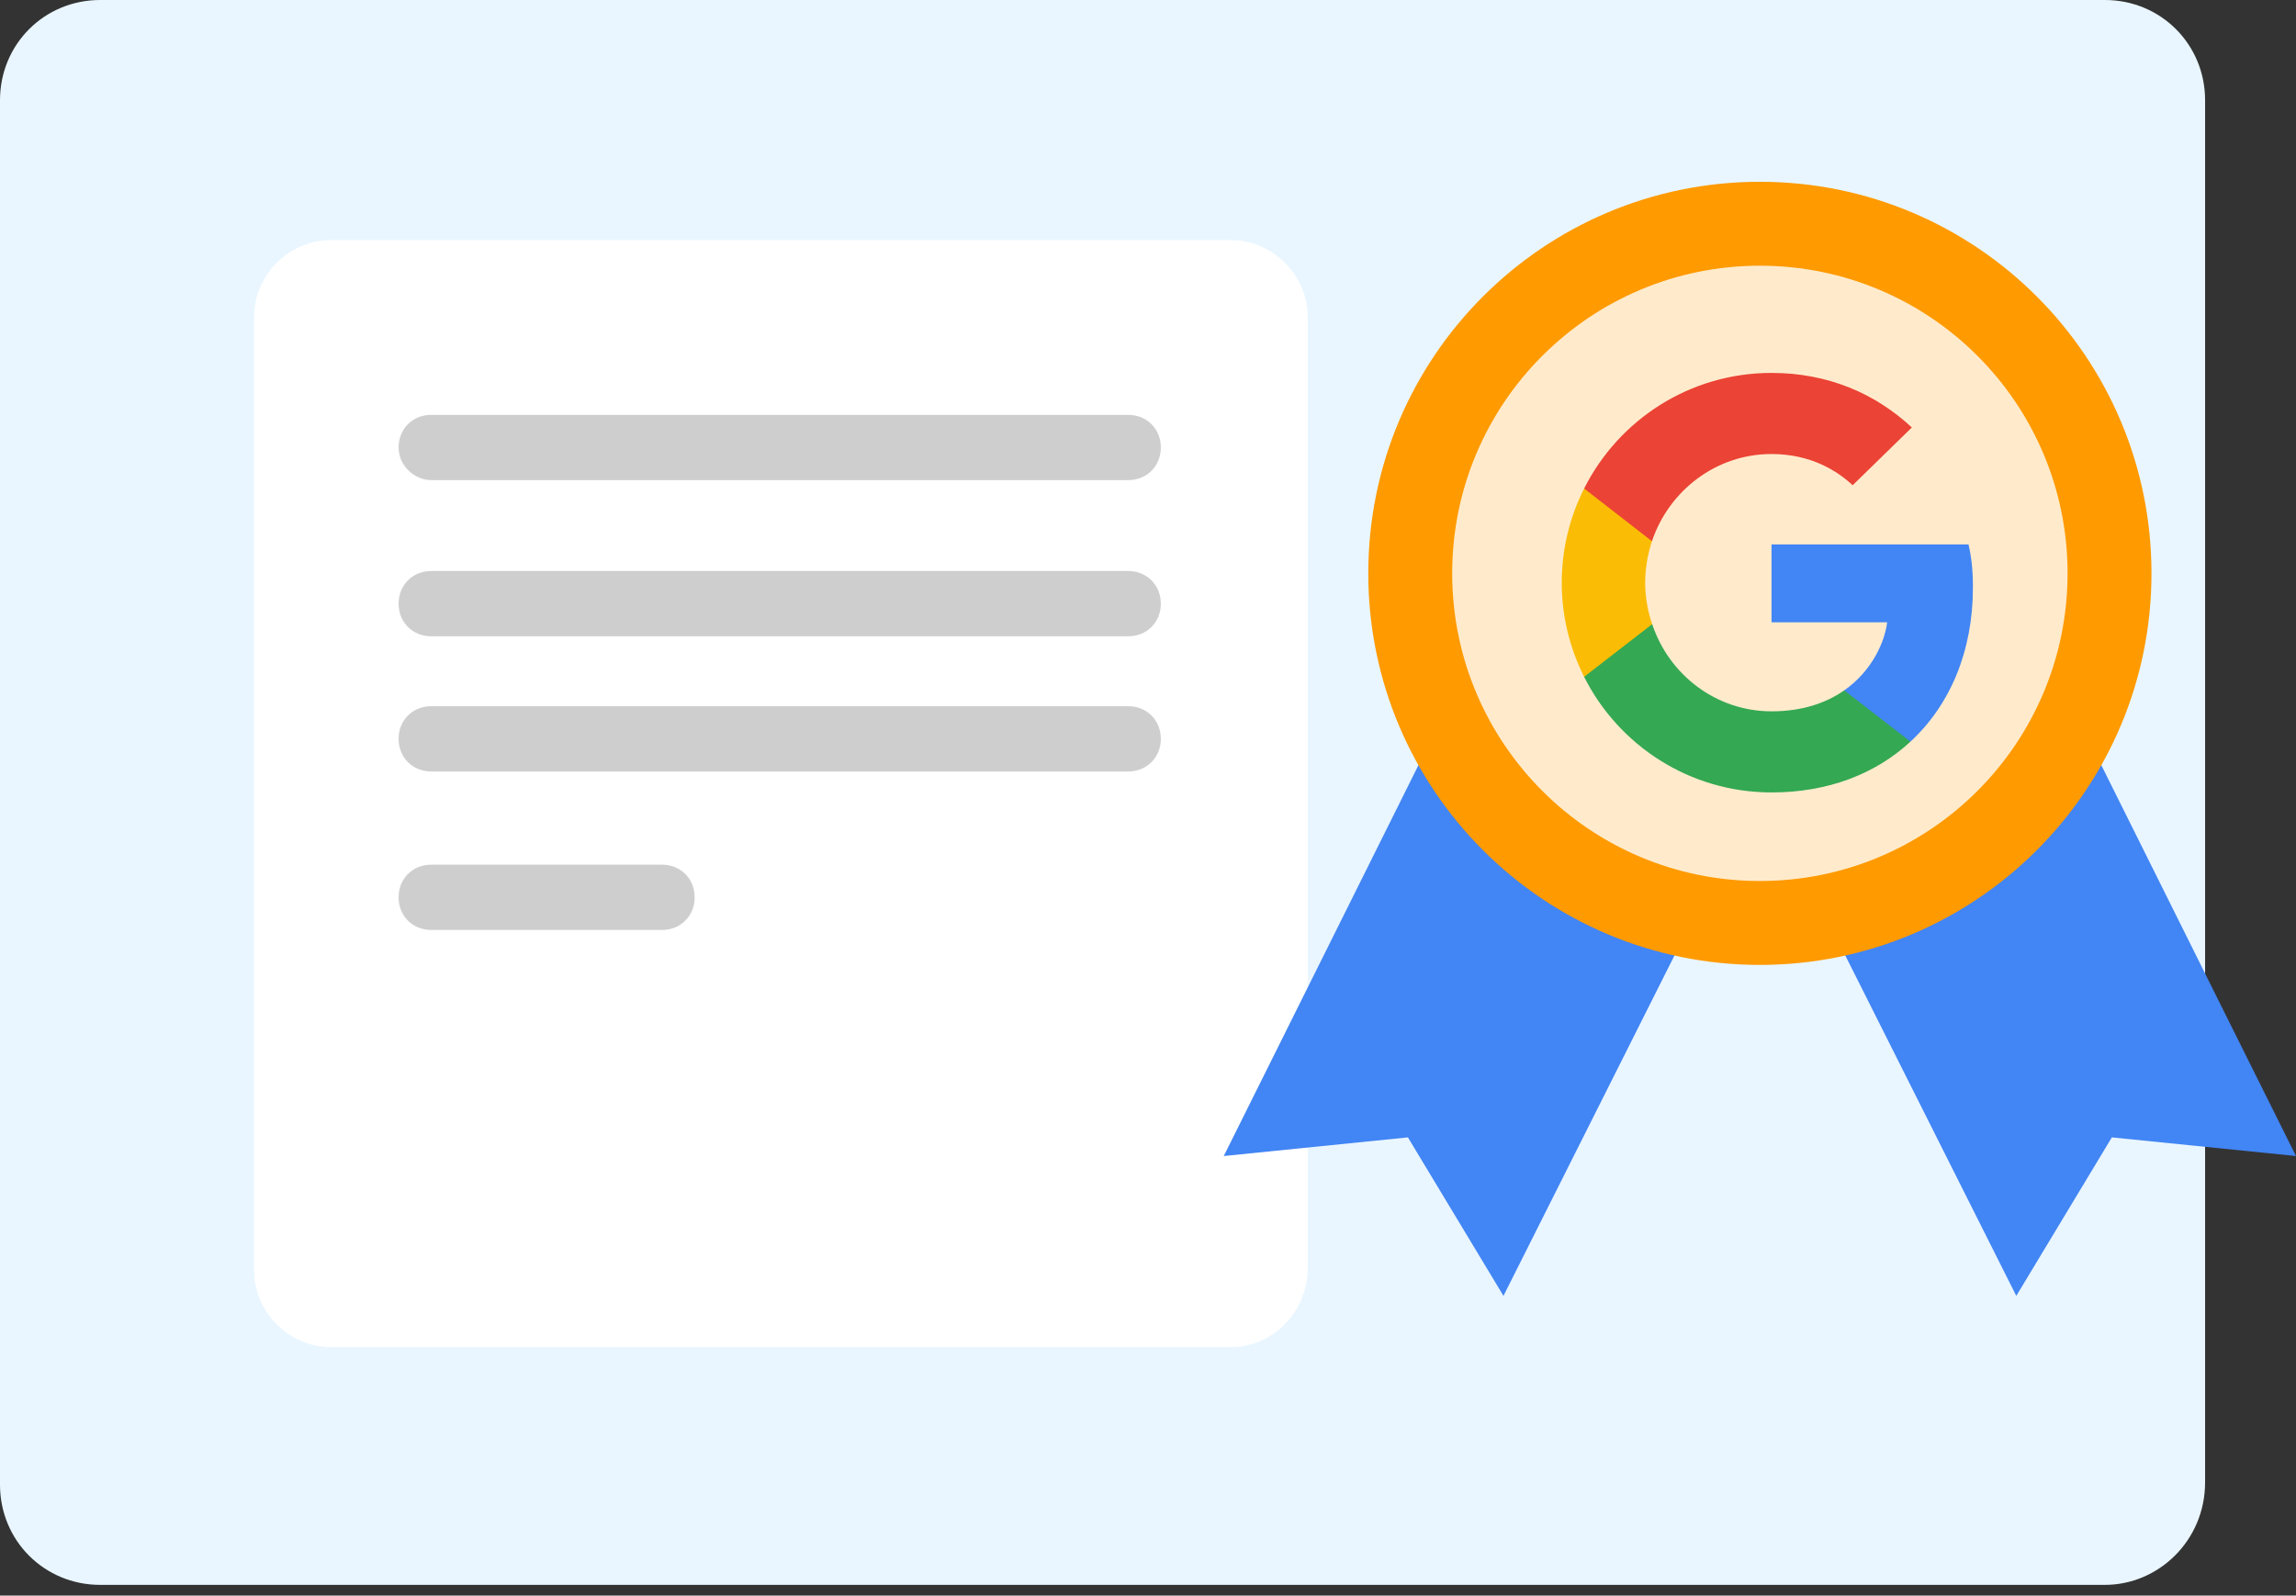 <svg xmlns="http://www.w3.org/2000/svg" width="200" height="139" fill="none"><rect width="100%" height="100%" fill="#333333" stroke="none"/><path fill="#E9F6FF" d="M183.35 138.071H8.731c-4.873 0-8.731-3.858-8.731-8.731V8.731C0 3.858 3.858 0 8.731 0H183.35c4.873 0 8.731 3.858 8.731 8.731v120.406c0 5.076-4.061 8.934-8.731 8.934Z"/><path fill="#fff" d="M107.208 117.36H28.832c-3.654 0-6.7-3.045-6.7-6.7V27.614c0-3.655 3.046-6.7 6.7-6.7h78.376c3.655 0 6.701 3.045 6.701 6.7v82.843c0 3.858-3.046 6.903-6.701 6.903Z"/><path fill="#4285F4" d="M174.213 48.934 153.3 59.492l-20.914-10.558-25.787 51.777 16.041-1.625 8.324 13.807L153.3 68.426l22.335 44.467 8.324-13.807L200 100.711l-25.787-51.777Z"/><path fill="#FF9A00" d="M153.3 84.06c18.839 0 34.111-15.271 34.111-34.11 0-18.84-15.272-34.113-34.111-34.113-18.84 0-34.112 15.273-34.112 34.112 0 18.84 15.272 34.112 34.112 34.112Z"/><path fill="#FFEBCC" d="M153.3 76.751c14.802 0 26.802-12 26.802-26.802s-12-26.802-26.802-26.802c-14.803 0-26.803 12-26.803 26.802 0 14.803 12 26.802 26.803 26.802Z"/><path fill="#CECECE" d="M57.665 75.33H37.563c-1.624 0-2.842 1.218-2.842 2.843 0 1.624 1.218 2.842 2.843 2.842h20.101c1.624 0 2.843-1.218 2.843-2.842 0-1.625-1.219-2.843-2.843-2.843ZM98.274 61.523h-60.71c-1.625 0-2.843 1.218-2.843 2.842 0 1.625 1.218 2.843 2.843 2.843h60.71c1.624 0 2.843-1.218 2.843-2.843 0-1.624-1.219-2.842-2.843-2.842ZM98.274 49.746h-60.71c-1.625 0-2.843 1.218-2.843 2.843 0 1.624 1.218 2.842 2.843 2.842h60.71c1.624 0 2.843-1.218 2.843-2.842 0-1.625-1.219-2.843-2.843-2.843ZM37.563 41.827h60.711c1.624 0 2.843-1.218 2.843-2.842 0-1.625-1.219-2.843-2.843-2.843h-60.71c-1.625 0-2.843 1.218-2.843 2.843 0 1.624 1.421 2.842 2.843 2.842Z"/><path fill="#4285F4" d="M171.858 51.167c0-1.502-.122-2.599-.386-3.736h-17.157v6.782h10.071c-.203 1.685-1.3 4.223-3.736 5.929l-.034.227 5.424 4.202.376.038c3.452-3.188 5.442-7.878 5.442-13.442Z"/><path fill="#34A853" d="M154.315 69.036c4.934 0 9.076-1.625 12.101-4.427l-5.766-4.467c-1.543 1.076-3.614 1.827-6.335 1.827-4.833 0-8.934-3.187-10.396-7.593l-.215.018-5.64 4.365-.074.206c3.005 5.969 9.178 10.07 16.325 10.07Z"/><path fill="#FBBC05" d="M143.919 54.376a11.244 11.244 0 0 1-.609-3.614c0-1.26.223-2.478.588-3.615l-.01-.242-5.711-4.435-.187.089a18.285 18.285 0 0 0-1.949 8.203c0 2.944.71 5.725 1.949 8.203l5.929-4.59Z"/><path fill="#EB4335" d="M154.315 39.553c3.431 0 5.746 1.483 7.066 2.721l5.157-5.035c-3.167-2.945-7.289-4.752-12.223-4.752-7.147 0-13.32 4.102-16.325 10.071l5.908 4.59c1.483-4.407 5.584-7.595 10.417-7.595Z"/></svg>